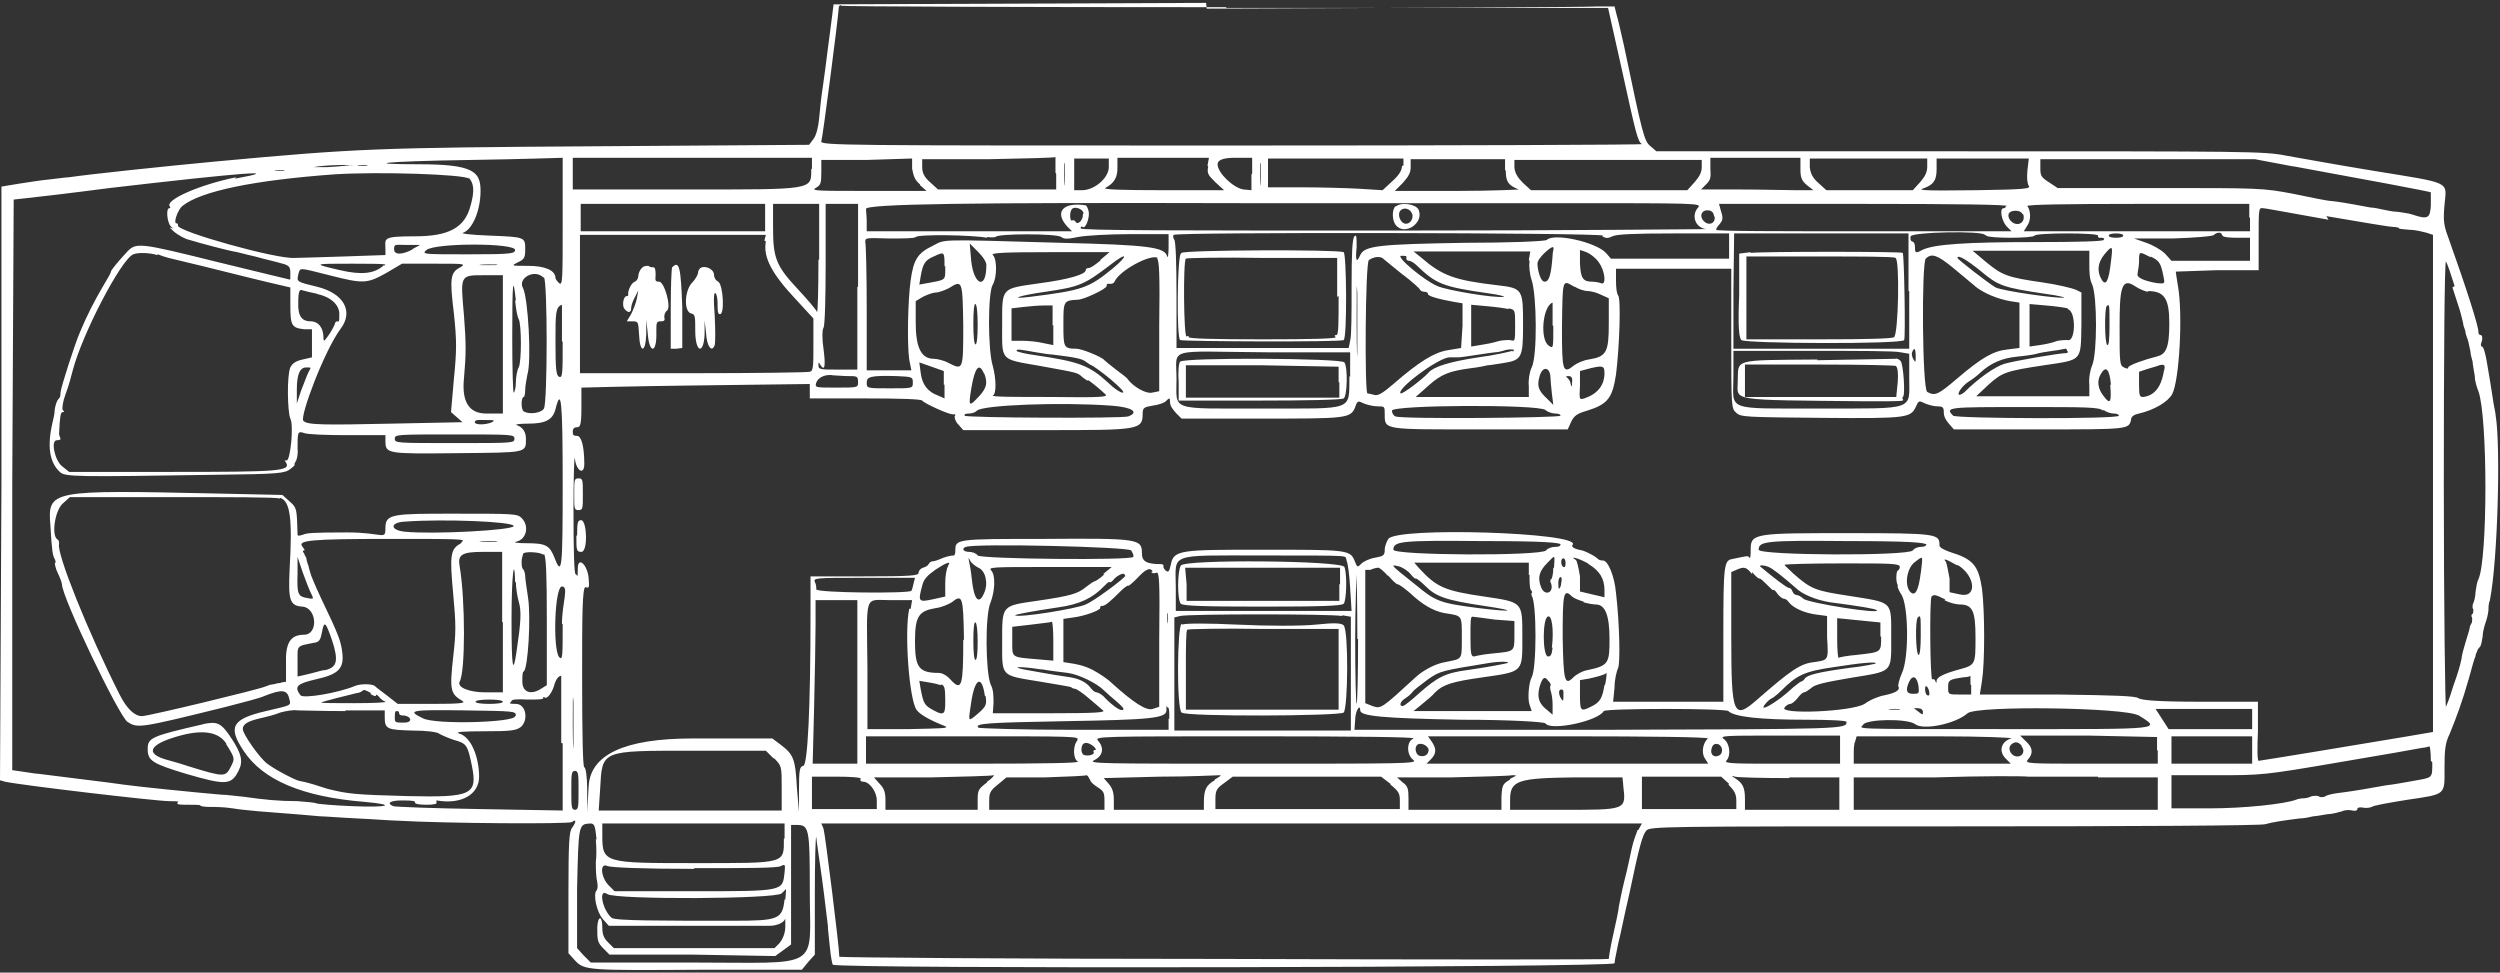 <svg width="347" height="135" viewBox="0 0 347 135" fill="none" xmlns="http://www.w3.org/2000/svg">
<rect x="0" y="0" width="347" height="135" fill="#333333" stroke="none"/>
<path fill-rule="evenodd" clip-rule="evenodd" d="M167.4 0.4L115.7 0.6L115.5 2.2C115.4 3.1 115.1 5.2 114.9 6.8C114.7 8.4 114.4 10.8 114.2 12.1C114 13.3 113.8 15.3 113.7 16.4C113.6 17.6 113.3 18.8 112.9 19.3L112.3 20.1L83.1 20.3C52.2 20.5 49.6 20.6 30.1 22.4C22.6 23.1 12.3 24.2 9.6 24.6C9.2 24.6 7.9 24.8 6.9 24.9C5.8 25 3.9 25.3 2.6 25.5L0.2 25.9V67.1L0 108.3L0.7 108.5C3 109 21.7 111.2 23.5 111.2C25.3 111.2 24.6 111.3 24.6 111.5C24.6 111.7 25.3 111.7 26.2 111.7C27.1 111.7 27.8 111.7 27.8 111.8C27.8 111.9 28.4 112 29 112C29.7 112 31.1 112 32.3 112.2C33.4 112.4 35 112.5 35.8 112.6C40.9 113 43.5 113.2 44.4 113.3C45 113.3 47.4 113.5 49.6 113.6C51.9 113.7 54.3 113.9 55 113.9C61.9 114.3 78.9 114.4 79.4 114.1C80 113.6 80 114.1 79.4 114.9C79 115.4 78.9 117 78.9 123.9V132.3L79.8 133.3C81.1 134.7 81.6 134.7 97.4 134.6H111.3L112.2 133.5L113.1 132.5V124.1C113.1 119.5 113.2 115.9 113.3 116.2C113.3 116.5 113.7 119.1 114.1 122C114.5 124.9 114.8 127.8 114.9 128.4C114.9 129 115.1 130.5 115.2 131.6C115.3 132.7 115.5 133.8 115.6 133.9C116.3 134.5 224 134.3 224.1 133.7C224.1 133.3 224.4 132.1 224.6 131C224.9 129.9 225.5 126.8 226.1 124.3C227.6 117.1 228 115.9 228.5 115.3C229 114.7 230.5 114.7 271.2 114.7C296.2 114.7 313.8 114.6 314.4 114.4C315.5 114.1 316.8 113.9 319.2 113.6C319.8 113.6 320.7 113.4 321.1 113.3C321.5 113.3 322.4 113.1 323.1 113C323.8 113 324.7 112.7 325.1 112.6C325.5 112.4 326.2 112.4 326.5 112.5C326.9 112.6 327.2 112.5 327.2 112.3C327.2 112.1 327.5 112 328 112.1C328.4 112.2 329 112.1 329.2 112C329.4 111.8 331.7 111.4 334.2 111C339.6 110.2 339.3 110.4 339.3 106.5C339.3 104.1 339.4 103.1 340 101.9C340.9 99.7 341.8 97.3 342.7 94.1C343.1 92.6 343.5 91.2 343.6 91.1C343.6 90.9 343.7 90.6 343.8 90.5C343.8 90.3 344 90 344.2 89.8C344.4 89.6 344.5 88.9 344.6 88.3C344.6 87.6 344.9 86.7 345.1 86.1C345.3 85.5 345.4 84.8 345.4 84.6C345.4 84.3 345.4 83.8 345.6 83.3C346.7 77.7 347.1 61.8 346.4 57.7C346.4 57.3 346.1 56.2 346 55.3C345.7 53.4 345.7 53.3 345.2 50.4C345 49.1 344.7 48.1 344.5 48.1C344.3 48.1 344.3 47.7 344.5 47.3C344.6 46.8 344.5 46.5 344.3 46.5C344.1 46.5 344 46.3 344 46.1C344.1 45.5 342.3 39.9 339.8 32.9C339.2 31.3 339.1 30.6 339.3 28.4C339.6 25.1 340.4 25.5 329.4 23.7C324.5 22.9 319 21.9 317.3 21.6C314.2 21 312.3 21 272 21H229.9L229.1 20.3C228.2 19.6 228 18.7 225.4 6.3C225 4.6 224.6 2.7 224.4 2.1L224.1 0.9H221.6C220.2 1 195.9 1.1 167.5 1.2M170.2 1.1H223.2L225.1 9.6C227.1 18.7 227.3 19.6 227.9 20C228.1 20.1 202.5 20.2 171 20.2C116.6 20.2 113.8 20.2 114 19.6C114.2 19.1 116.3 2.8 116.4 1.3C116.4 0.8 116.6 0.6 116.8 0.8C117 0.9 141 1 170.2 1M78.1 30.8C78.1 38.8 78.1 39.7 77.6 39.3C77.3 39 77.1 38.7 77.1 38.6C77.1 37.5 75.6 36.9 73.3 36.9C70.9 36.9 70.9 36.9 71.9 36.4C72.8 36 72.9 35.7 72.9 34.6C72.9 32.9 72.9 32.9 67.9 32.7C65.2 32.6 63.8 32.4 64.3 32.3C65.6 31.8 66.7 29.2 66.7 26.5C66.7 23.8 65.7 22.8 58.1 22.8C50.5 22.8 52.4 22.4 65.4 22.2C72.3 22.1 78 21.9 78.1 21.9C78.1 21.9 78.1 25.9 78.1 30.8ZM112.6 23.5C112.6 26.4 113 26.3 95 26.3H79.5V21.9H112.7V23.4M127.7 25.7L128.6 26.5H120.5C113.7 26.5 112.5 26.5 113.2 26.1C113.9 25.7 114 25.5 114 23.9V22.2H120.3L126.6 22V23.4C126.8 24.5 127 25 127.7 25.6M146.6 24.1V26.3H130.2L129.1 25.3C128.3 24.6 128 24 128 23.2V22.1H137.2C142.3 22 146.4 21.9 146.5 21.8C146.5 21.8 146.5 22.7 146.5 24M147.8 25.4C147.8 26.2 147.7 25.6 147.7 24.2C147.7 22.8 147.7 22.2 147.8 22.8C147.8 23.5 147.8 24.6 147.8 25.4ZM153.9 23.2C153.9 24.7 151.9 26.4 150.2 26.4H149.1V22H153.9V23.2ZM167.7 23.1C167.5 24.1 167.7 24.3 168.7 25.3L169.9 26.4H161.4C155.6 26.4 153.1 26.3 153.4 26.1C154.7 25.4 155.1 24.6 155.1 23.3V21.9H167.8L167.6 23M173.7 24.2V26.4L172.6 26.3C171.2 26.1 169 24 169 22.8C169 22.2 169.8 21.9 171.4 21.9H173.8V24.1M175 25.4C175 26.2 174.9 25.6 174.9 24.2C174.9 22.8 174.9 22.2 175 22.8C175 23.5 175 24.6 175 25.4ZM194.6 23C194.6 23.7 194.1 24.4 193.2 25.2L191.9 26.4L188.7 26.2C186.9 26.1 183.3 26 180.7 26H176V22H194.8V23M209 23.6C209 25.2 209.3 25.7 210.8 26.3C211 26.3 207.2 26.5 202.4 26.5H193.6L194.7 25.4C195.5 24.5 195.8 24 195.8 23.2V22.1H208.9V23.7M249.9 23.5C249.9 24.7 250.1 25.1 250.8 25.7L251.7 26.4H249.3C248 26.4 244.5 26.3 241.5 26.3H236.1L236.8 25.6C237.4 25 237.5 24.7 237.4 23.4V21.9C237.3 21.9 243.6 21.9 243.6 21.9H249.9V23.4M267.5 23.1C267.5 23.9 267.2 24.5 266.5 25.3L265.5 26.4H253.5L252.4 25.4C251.6 24.7 251.3 24.1 251.2 23.2V22C251.1 22 259.3 22 259.3 22H267.5V23.1ZM281.4 23.7C281.3 24.8 281.4 25.5 281.6 25.8C281.9 26.2 281 26.3 274.4 26.4C266.5 26.5 266.1 26.4 267.1 26.1C268.4 25.6 268.8 25 268.8 23.5V22H281.6L281.4 23.7ZM318.4 23.1C327.7 24.8 337.4 26.6 337.4 26.7C337.4 26.7 337.4 27.5 337.4 28.5C337.3 30.3 337 30.5 334.9 29.8C334.4 29.6 333.4 29.5 332.8 29.4C332.2 29.4 331.3 29.2 330.8 29.1C330.3 29 329.5 28.8 329 28.8C325.3 28.1 324.5 28 323.6 27.9C323.1 27.9 320.7 27.4 318.3 26.9C314.1 26.1 313.6 26.1 299.8 26.1H285.6L284.4 25.3C283.3 24.6 283.2 24.4 283.2 23.3V22.1H313L318.3 23.1M236.2 23.2C236.2 23.9 235.9 24.5 235.2 25.3L234.2 26.4H212.5L211.4 25.4C210.7 24.7 210.3 24.1 210.2 23.3V22.2C210.1 22.2 223.1 22.2 223.1 22.2H236.2V23.2ZM48.9 22.9C48.9 22.9 47.3 23.1 45.4 23.2C43.5 23.2 42.6 23.2 43.5 23.2C45 22.9 49.1 22.8 48.9 23M50.8 23C50.5 23 50 23 49.7 23C49.4 23 49.7 22.9 50.3 22.9C50.9 22.9 51.2 22.9 50.9 23M39.3 23.7C39 23.7 38.5 23.7 38.2 23.7C37.9 23.7 38.2 23.6 38.8 23.6C39.4 23.6 39.7 23.6 39.4 23.7M32.8 24.6C27.8 25.6 22.7 27.8 23.6 28.7C23.7 28.8 23.6 28.9 23.5 28.9C23 28.9 23.2 30.9 23.7 31.4C24.1 31.8 24.1 31.8 23.7 31.6C23.4 31.5 23.7 31.7 24.2 32.2C24.7 32.6 25.7 33.2 26.3 33.3C27.9 33.8 31.8 34.8 32.4 34.9C32.7 34.9 34 35.3 35.4 35.6C36.8 36 38.2 36.3 38.5 36.4C40.1 36.8 40.3 36.9 40.3 37.9C40.3 38.9 40.3 38.8 40.2 38.8C40.1 38.8 35.7 37.7 30.3 36.4C19 33.6 18.9 33.6 17.5 35.1C16.4 36.3 15.4 37.5 15.4 37.7C15.4 37.9 14.9 38.7 14.2 39.9C13.1 41.8 12.1 43.7 11.1 46.1C10.4 47.7 8.4 53.9 8.4 54.5C8.4 55.1 8.3 55.2 8.1 55.4C7.9 55.6 7.7 56.2 7.6 56.8C7.6 57.4 7.4 58.2 7.3 58.6C6.5 62 6.9 64.2 8.3 65.5C9 66.2 10.5 66.2 29.9 65.9C38.8 65.8 39.5 65.7 40.3 65.1C40.7 64.8 41 64.5 40.9 64.5C40.8 64.5 40.9 64.3 41 64.1C41.2 63.9 41.4 63 41.3 62.3C41.3 60 41.3 59.8 42.2 60.1C42.6 60.3 45.3 60.4 48.2 60.4H53.5V61.2C53.5 63 53.7 63 63.5 62.9C73.2 62.8 73 62.9 73 60.9C73 60 72.6 59.3 71.7 59C71.4 58.9 72.2 58.8 73.3 58.8C75.7 58.8 76.7 58.3 77.1 56.8C77.9 53.6 78.1 55.6 78.1 67.2C78.1 78.8 78 80.1 77 77.5C76.3 75.7 75.8 75.4 73.1 75.4C71.9 75.4 71.2 75.3 71.6 75.2C73.1 74.9 73.5 73 72.4 71.9C71.8 71.3 71.3 71.3 63 71.3C54.7 71.3 53.5 71.3 53.5 73.2C53.5 75.1 53.3 73.9 48.2 73.9C43.1 73.9 42.6 74 42.1 74.2C41.5 74.4 41.3 74.4 41.3 74.2C41.2 70.5 41.2 70.5 40.2 69.6L39.2 68.7L30 68.5C6.8 68 6.6 68 7 73C7.2 76.4 7.3 77.1 7.6 77.6C7.7 77.8 7.8 78.1 7.6 78.2C7.6 78.2 7.7 78.9 8 79.5C8.3 80.1 8.6 80.9 8.6 81.1C8.6 82.9 16.5 99.4 17.7 100.2C19.1 101.1 19.3 101.1 31.4 98.1C33.7 97.5 36.1 96.9 36.7 96.6C39 95.7 39.8 95.7 40.1 96.8C40.4 98 40.7 97.8 36.9 98.7C32.2 99.8 31.6 100.9 33.8 104.2C36.5 108.3 42 110.6 50.6 111.3C55.1 111.7 54 112.1 49 111.9C46.4 111.8 44.1 111.6 43.9 111.5C43.7 111.4 42.6 111.3 41.3 111.2C38.7 111.2 36.7 111 33.9 110.6C32.8 110.5 31.4 110.3 30.7 110.3C27.2 110 19.2 109.2 17.1 108.9C15.8 108.7 14.1 108.5 13.3 108.4C10.9 108.1 6.1 107.5 5.3 107.4C4.9 107.4 3.9 107.2 3.1 107.1L1.7 106.9V67.3L1.9 27.7L3.7 27.5C4.7 27.4 9.9 26.8 15.2 26.1C34.1 23.9 39.7 23.5 32.6 24.8M65 24.6C65.8 25.4 65.9 26.5 65.3 28.6C64.5 31.6 62.3 32.8 57.6 32.8C52.9 32.8 53.5 33.1 53.5 34.6V35.4L47.7 35.6C44.5 35.7 41.4 35.8 40.9 35.8C38.4 36 24.5 32.1 24.7 31.3C24.7 31.1 24.7 31 24.5 31C24 31 24.7 29.1 25.3 28.6C27.9 26.5 35.4 25 46.4 24.2C52.6 23.8 64.5 24.2 65.1 24.8M79.6 46.1C79.6 49.4 79.6 46.6 79.6 39.9C79.6 33.2 79.6 30.5 79.6 33.9C79.6 37.3 79.6 42.8 79.6 46.1ZM216.6 28.2C235.6 28.2 236.2 28.2 235.7 28.8C234.7 29.9 235.3 31.6 236.8 31.8C237.2 31.8 217.9 32 193.8 32C163.2 32 150 32 150 31.7C150 31.4 150.1 31.4 150.3 31.5C150.7 31.8 151.3 30.1 151.1 29.3C151 28.9 150.8 28.5 150.7 28.5C147.6 28 146.3 29.4 148.1 31.4L148.8 32.1H120.3V30.8C120.3 30.1 120.2 29.3 120.2 29C120.2 28.3 134.4 28.1 172.5 28.2C186 28.2 205.8 28.2 216.6 28.2ZM106.2 32.1H80.6V28.3H106.2V32.1ZM113.6 36C113.6 40.3 113.5 43.5 113.4 43.3C113.3 43 112.1 41.6 110.8 40.2C107.7 36.9 107.3 35.8 107.3 31.6V28.3H113.7V36.1M119 39.8V51.3H116.3C113.9 51.3 113.6 51.3 113.6 50.7C113.6 50.2 113.6 50.2 113.9 50.7C114.5 51.6 114.6 50.7 114.3 48.4C114.1 47.1 114.1 45.8 114.3 45.5C114.5 45.2 114.6 41.2 114.6 36.6V28.3H119.1V39.8M193.7 28.6C193.2 29.1 193.2 30.5 193.7 31.2C194.9 32.8 197.7 31 196.9 29.1C196.5 28.3 194.4 28 193.7 28.7M278.4 28.6C278.4 28.8 278.3 28.9 278.1 28.9C277.5 28.9 277.8 30.6 278.5 31.4L279.2 32.1H258.7C247.4 32.1 238.2 32.1 238.2 31.9C238.2 31.7 238.4 31.4 238.7 31.1C239.1 30.6 239.2 30.3 238.9 29.4L238.6 28.3H258.6C271.7 28.3 278.6 28.4 278.6 28.6M312.3 30.2V32.1H280.9L281.4 31.3C281.9 30.6 281.9 29.3 281.4 28.6C281.3 28.4 286.3 28.3 296.7 28.3H312.2V30.2M322.9 30C327.6 30.8 331.7 31.5 332.2 31.5C332.6 31.5 333 31.6 333 31.7C333 31.8 333.7 31.8 334.5 31.9C335.3 31.9 336.4 32.2 336.8 32.3L337.7 32.6V101.6L333.6 102.3C328.3 103.2 313.7 105.6 313.5 105.6C313.3 105.6 313.3 103.8 313.4 101.5V97.4H305.4C299.6 97.4 297.2 97.2 296.8 96.9C296.4 96.6 293.5 96.5 285.6 96.4H274.8L275.1 94.5C275.5 92 275.5 84.9 275.1 81.7C274.6 78.5 273.9 77.6 270.6 76.6C269.8 76.3 269.2 76 269.2 75.7C269.2 74.1 269 74 256.5 74C244 74 243 74 243 76.1C243 78.2 242.8 77.2 242.6 77.2C242.2 77.2 241.4 77.4 240.4 77.6C239.3 77.8 239.2 78.5 239.2 88V97.4H223.9L224.1 95.4C224.1 94.3 224.4 93.1 224.6 92.7C224.9 92 224.8 86.5 224.3 82.3C224.1 80 223.2 77.8 222.5 77.8C221.8 77.8 221.8 77.5 221.3 77.2C220.8 76.9 220 76.5 219.6 76.4C218.5 76.2 218 75.9 218.3 75.6C219.4 73.9 193.9 73.1 192.7 74.8C192.5 75.1 192.2 75.8 192.2 76.3C192.2 77.1 192 77.2 190.9 77.4C190.2 77.5 189.3 77.9 189 78.2C188.4 78.8 188.4 78.8 188 77.8C187.4 76.3 186.8 76.3 175.3 76.3C163.8 76.3 162.9 76.3 162.5 78.4C162.3 79.3 162.2 79.5 161.8 79.2C161.6 79 161.4 78.7 161.5 78.6C161.5 78.5 161.5 78.3 161.1 78.3C159.1 78.3 158.5 77.9 158.5 76.8C158.5 74.8 158.1 74.7 145 74.8C132.5 74.8 132.6 74.8 132.6 76.5C132.6 76.8 132.5 77.1 132.4 77.1C131.8 77.1 130.9 77.4 130.5 77.6C130.2 77.7 129.8 77.9 129.5 77.9C129.2 77.9 129 78.1 128.9 78.3C128.8 78.5 128.5 78.7 128.1 78.8C127.8 78.9 127.5 79.2 127.5 79.5C127.5 79.9 126.5 80 120 80H112.5V85.2C112.5 98.3 112.1 106.2 111.5 106.3C111 106.4 110.9 106.8 110.9 109.6V112.7L110.6 109.2C110.4 105.3 110.1 104.7 108.4 103.4L107.2 102.5H96.1C86.7 102.5 81.9 104.734 81.7 109.2L81.5 112.7V109.6C81.5 107.8 81.3 106.5 81.1 106.5C80.9 106.5 80.8 102.1 80.8 93.9C80.8 85.7 80.8 81.3 81.3 81.5C81.8 81.7 81.8 81.5 81.7 80.2C81.5 78.3 80.2 77.2 80.2 78.9C80.2 80.6 80.1 79.7 79.9 79.7C79.7 79.7 79.6 76.6 79.6 71C79.6 66.2 79.7 62.9 79.8 63.7C80 65.4 81.1 66 81.1 64.4C81.1 62 80.7 60.5 80.1 60.5C79.5 60.5 79.5 60.3 79.5 59.9C79.5 59.5 79.7 59.3 80.1 59.3C80.5 59.3 80.7 59.1 80.7 56.6C80.7 55.1 80.7 53.8 80.7 53.8C80.7 53.8 87.9 53.6 96.6 53.5L112.4 53.3V55.3H120.1C125.1 55.3 127.8 55.4 128 55.6C128.3 56 131.6 57.5 132.2 57.5C132.8 57.5 132.6 57.6 132.5 57.8C132.5 58 132.6 58.5 133 58.9L133.7 59.7H145C158.1 59.7 158.6 59.7 158.6 57.4C158.6 56.6 158.8 56.5 160 56.3C160.8 56.2 161.7 55.9 161.9 55.6C162.3 55.2 162.4 55.2 162.4 55.8C162.4 56.4 162.8 56.8 163.2 57.3L164 58.1H175C186.8 58.1 187.5 58.1 188.1 56.5C188.4 55.6 188.5 55.6 189.3 56C189.8 56.2 190.6 56.4 191.2 56.4C192.2 56.4 192.2 56.4 192.2 57.5C192.2 59.7 192 59.6 205.5 59.6H217.6L218.1 58.5C218.5 57.7 218.9 57.4 220.3 57C223.2 56.1 223.8 55.2 224.3 52C224.8 48 225 41.4 224.6 41C224.4 40.8 224.3 39.9 224.3 39V37.3H240.3V47C240.3 56.5 240.3 56.7 241 57.3C241.6 57.9 242.4 57.9 252.9 58C265.1 58.1 265.2 58 266 56.3C266.3 55.6 266.4 55.6 267.2 56C267.7 56.2 268.4 56.4 268.9 56.4C269.6 56.4 269.8 56.5 269.8 57.2C269.8 57.9 270.1 58.3 270.5 58.8L271.2 59.6H283.1C295.6 59.6 295.5 59.6 295.8 58.2C295.8 57.8 296.3 57.5 296.9 57.4C299 56.9 300.9 55.8 301.5 54.7C302.5 52.8 303 43.6 302.3 39.7C302.1 38.6 302 37.7 302 37.7C302 37.7 304.6 37.6 307.8 37.5H313.5V33.1C313.5 29 313.5 28.8 314.1 28.9C314.5 28.9 318.6 29.7 323.2 30.5M150.3 29.7C150.4 30.5 149.6 31.3 149.3 30.8C149.2 30.6 149 30.5 148.8 30.6C148.5 30.8 148.4 29.4 148.8 29C149.2 28.6 150.3 29 150.4 29.6M196 29.6C196.3 30.6 195.4 31.4 194.7 30.9C194.2 30.5 194 29.6 194.4 29.2C194.9 28.7 195.8 29 196 29.7M238 30.1C238.1 31 237.2 31.4 236.5 30.7C235.8 30 236.2 29.1 237.1 29.2C237.6 29.2 237.9 29.6 237.9 30M280.8 29.7C281.1 30.4 280.7 31.1 280 31.1C279.3 31.1 278.6 30.3 278.8 29.7C279 29.1 280.5 29.1 280.7 29.7M137 32.9C137.7 33 138.2 32.9 138.2 32.9C138.2 32.4 146.8 32.4 147.3 32.9C147.7 33.2 148.2 33.2 149.6 32.9C150.6 32.7 153.8 32.5 156.8 32.5H162.2V34.3C162.2 35.3 162.1 35.9 162 35.6C161.7 34.3 159.5 34 147.2 33.7C129.8 33.2 131.3 33.2 129.5 34.1C127.4 35.1 126.8 36 126.4 38.9C126 41.8 125.9 47.8 126.2 49.9L126.5 51.4H120.3V42.8C120.3 38.1 120.2 34 120.1 33.6C120.1 33 120.1 33 123.4 33.1C125.5 33.1 126.9 33.1 127.1 32.9C127.5 32.5 134.8 32.6 137 33M222.4 32.8C222.9 33.1 223.2 33.1 223.8 32.8C224.4 32.5 227 32.4 232.3 32.4H240V35.9H223.6L222.9 35.1C221.5 33.6 215.7 32.3 214.7 33.3C214.5 33.5 209.4 33.7 203.4 33.7C191.4 33.9 189.4 34.1 188.8 35.4C188.3 36.6 188.1 36.2 188.3 34.3C188.3 32.9 188.3 32.5 188 32.8C187.7 33.1 187.6 35.1 187.6 39.7C187.6 43.3 187.6 46.7 187.4 47.3L187.2 48.3H163.3V41C163.3 37 163.2 33.5 163 33.3C162.8 33 162.8 32.7 162.9 32.6C163.2 32.2 221.8 32.3 222.5 32.7M265 40.4V48.4H240.6V40.4L240.7 32.4H264.9V40.4M275.7 32.7C275.9 33.1 282.2 33.1 282.4 32.7C282.7 32.3 291.2 32.3 291.2 32.7C291.2 33.1 291.4 33 291.7 33C292 33 292.1 33.1 292 33.3C291.9 33.5 288.4 33.6 282.6 33.6C272.8 33.6 268.4 33.9 266.8 34.7C265.9 35.2 265.8 35.1 265.8 34.4C265.8 33.7 265.6 33.6 265.4 33.5C265.2 33.5 265.1 33.1 265.2 32.8C265.4 32.2 275.1 32 275.5 32.6M294.7 32.7C294.7 32.9 294.3 33 293.7 33C293.1 33 292.7 32.9 292.7 32.7C292.7 32.5 293.1 32.4 293.7 32.4C294.3 32.4 294.7 32.5 294.7 32.7ZM308.5 32.7C308.5 32.9 309.4 33 310.4 33H312.3V36.2H301.4L300.5 35.2C300 34.7 298.8 34 297.9 33.7L296.2 33.1H301.6C304.6 33 307.2 32.8 307.3 32.6C307.7 32.2 308.4 32.2 308.4 32.6M106.3 33.5C105.9 35.7 107.1 38 110.6 41.7L112.9 44.2V47.8C112.9 50.8 112.9 51.5 112.4 51.6C112.1 51.7 104.8 51.8 96.2 51.8H80.5V32.6H106.3L106.1 33.4M57.3 34.6C55.8 35.4 54.7 35.4 54.7 34.6C54.7 33.8 54.9 34 56.5 34H58.3L57.2 34.6M71.5 34.6C71.5 35.2 71.3 35.3 65 35.3C58.7 35.3 58.5 35.3 59.2 34.7C60.4 33.7 71.5 33.7 71.5 34.7M136.9 36.9C136.9 40.2 135.2 39.7 134.8 36.2L134.6 33.8L135.8 35C136.5 35.7 137 36.5 136.9 36.9ZM215.5 35.5C215.3 38.2 215 39.1 214.4 39.1C213.8 39.1 213.4 37.4 213.4 36.6C213.4 35.8 215.2 34.3 215.5 34.3C215.8 34.3 215.5 34.8 215.5 35.5ZM293 36.3C292.7 39 292.3 39.8 291.7 38.8C291 37.6 291.2 36.4 292.1 35.3C293.2 34 293.3 34 293 36.3ZM163.9 35.2C163.4 35.7 163.3 46.9 163.8 47.2C164.2 47.4 186.1 47.5 186.5 47.2C187 46.9 186.9 35.2 186.5 35C185.4 34.6 164.4 34.7 164 35.1M221.9 36.4C222.8 37.6 223 39.7 222.2 39.3C221.9 39.2 221.4 39.1 221 39.1C219.7 39.1 219.4 38.6 219.3 36.6V34.7L220.2 35C220.7 35.2 221.5 35.8 221.9 36.4ZM243 35L241.4 35.2V41C241.2 45.5 241.4 46.9 241.7 47.2C242.3 47.7 264 47.8 264.3 47.2C264.5 46.8 264.3 35.3 264.1 35.1C263.9 34.9 244.9 34.9 243 35.1M21.9 35.3C22.4 35.5 23 35.7 23.4 35.8C26 36.4 30.8 37.6 32.4 38C33.5 38.3 35.7 38.8 37.3 39.2L40.3 39.9V42.4C40.3 45.2 40.5 45.5 42.2 45.7H43.3V49.6L42 49.9C41.1 50.1 40.6 50.4 40.3 51C39.8 52.1 39.9 57.2 40.3 58.1C40.8 59 40.3 63.9 39.8 63.9C39.3 63.9 39.6 64 39.7 64.2C40.4 65.4 38.7 65.5 24 65.5H9.6L8.6 64.7C7.6 63.9 7 61.1 7.9 61.1C8.8 61.1 8.2 60.7 8.2 60.2C8.3 57.9 8.4 57.2 8.7 57.2C9 57.2 8.9 57.1 8.7 56.9C8.6 56.7 8.7 55.8 9.1 54.7C9.5 53.7 9.9 52.2 10.1 51.4C11.4 46.4 16.8 36 18.5 35.3C19.2 35 20.9 35.1 21.8 35.4M131.2 36.9C131.2 39 131.4 38.8 128.7 39.3L127.6 39.5L127.8 38.3C128.1 36.6 128.4 36.1 129.6 35.6C131.1 34.9 131.1 34.9 131.1 37M152.8 36.1C152.1 36.7 151.4 37.2 151.1 37.2C150.9 37.2 150.7 37.3 150.7 37.5C150.7 38.1 148.2 38.8 144.4 39.3C138.9 40.1 139.1 39.8 139.1 45C139.1 50.2 138.7 49.8 144.4 50.8C149.9 51.8 149.5 51.7 150.3 52.4C150.7 52.7 151 52.9 151 52.8C151 52.7 151.4 53 151.9 53.4C152.4 53.8 153.1 54.4 153.4 54.7C153.9 55.1 153 55.2 145.7 55.1C141.1 55.1 137.6 55.1 137.8 54.9C138.3 54.7 138.3 52.7 137.8 50.8C137.1 48.6 137.1 40.6 137.8 39.5C138.4 38.5 138.4 35.9 137.8 35.4C137.5 35.1 139.3 35 145.7 35H154L152.7 36.1M212.3 36.2C212.2 36.9 212.3 38 212.6 38.9C213.3 41 213.4 49.4 212.6 51C212.3 51.6 212.1 52.8 212.2 53.6V55.1H196.5L198.3 53.5C200.1 51.9 201.2 51.5 204.2 51.1C205.1 51 206.1 50.8 206.5 50.7C206.9 50.7 207.8 50.5 208.6 50.4C211.2 50 211.4 49.7 211.4 45.2C211.4 40.2 211.4 40 207.9 39.6C201.9 38.9 200.2 38.3 197.2 35.7L196.2 34.9H212.4L212.2 36.1M290 36.6C290 37.7 290 38.7 290.4 39.5C291.1 41.2 291.1 49 290.4 50.7C290.1 51.4 289.9 52.5 290 53.5V55C290.1 55 282.2 55 282.2 55H274.3L276 53.4C277.9 51.7 278.4 51.5 283.7 50.7C289.1 49.9 288.8 50.2 288.9 45V40.6L288.1 40.2C287.6 40 285.6 39.5 283.5 39.2C278.6 38.5 277.9 38.2 275.7 36.4L273.8 34.8H290V36.5M298.5 35.6C299.7 36.2 299.9 36.4 300.3 38.4C300.5 39.4 300.5 39.4 299.4 39.3C297.6 39 296.5 38.5 296.7 38C296.7 37.7 296.9 37 296.9 36.3C296.9 34.8 296.9 34.9 298.5 35.7M194.7 38.1C196 39.1 197 40 197.1 40.2C197.1 40.3 197.4 40.5 197.7 40.5C198 40.5 198.2 40.6 198.2 40.8C198.2 41.1 199.6 41.5 201.8 41.9L203 42.1V45.2L202.8 48.3L201 48.6C199.1 48.9 197.1 50.1 193.4 53.3C191.9 54.6 191.2 55 190.7 54.8C190.3 54.7 189.9 54.6 189.8 54.6C189.4 54.6 189.5 36.5 190 36.1C190.7 35.6 191.7 35.5 192.1 36C192.3 36.2 193.6 37.2 194.8 38.2M274.1 39.7C275.3 40.7 277.3 41.5 279 41.8L280.3 42V48.3L278.7 48.5C276.7 48.7 275.1 49.6 271.7 52.5C269 54.8 268.6 55 267.5 54.4C266.8 54 266.7 36.5 267.3 35.9C268.1 35.1 268.9 35.4 271 37.1C272.2 38.1 273.5 39.2 274 39.6M154.4 37.3C151.1 40 150.2 40.3 143 41.2C139.8 41.6 141.5 41 145.1 40.5C149.8 39.8 150.4 39.6 154.2 36.7C156.5 34.9 156.7 35.4 154.4 37.3ZM160.6 35.9C160.9 36.1 161 38.2 160.9 45.2V54.3L159.9 54.5C159.1 54.7 157.3 53.7 156.5 52.6C156.5 52.5 155.7 51.9 154.9 51.3C154.1 50.7 153.4 50.1 153.3 50C152.9 49.5 150.1 48.4 149.4 48.4C147.6 48.4 147.6 48.2 147.6 45C147.6 41.8 147.6 41.7 149.6 41.6C150.4 41.6 153.6 40.1 153.6 39.7C153.6 39.3 153.8 39.4 154.1 39.4C154.4 39.4 154.6 39.3 154.7 39.1C155.3 37.6 159.7 35.2 160.7 35.8M185.8 41.1C185.8 44.8 185.8 46.5 185.5 46.5C185.2 46.5 185.2 46.6 185.4 46.8C185.5 47 182.1 47.1 175.3 47.1C168.5 47.1 165 47 165 46.8C165 46.6 164.9 46.6 164.7 46.7C164.3 46.9 164.2 36.2 164.6 35.9C164.7 35.8 169.5 35.7 175.2 35.8H185.6V41.2M195.2 35.9C195.2 36.1 195.4 36.2 195.6 36.2C195.8 36.2 196.3 36.5 196.6 36.8C199.3 39.4 200.2 39.8 206.5 40.7C208.1 40.9 209.1 41.2 208.7 41.2C207.5 41.4 200.8 40.3 199.5 39.7C197.6 38.9 193.6 35.5 194.5 35.5C195.4 35.5 195.2 35.6 195.2 35.8M263.1 35.8C263.7 36 263.5 46.3 262.9 46.8C262.6 47 259.4 47.1 252.4 47.1H242.4V35.6H252.5C258.1 35.6 262.9 35.6 263.1 35.8ZM274.9 37.6C277.4 39.7 278 39.9 284 40.8C285.6 41 286.7 41.3 286.5 41.3C285.8 41.5 278 40.4 277 39.9C276.1 39.4 271.7 36 271.7 35.8C271.7 35.3 272.9 36 274.9 37.6ZM340.4 39.9C340.9 41.5 341.5 43.2 341.6 43.7C341.7 44.2 341.9 44.8 341.9 45C341.9 45.2 342.1 45.6 342.2 46C342.2 46.4 342.5 47 342.6 47.4C342.7 47.8 342.8 48.4 342.9 48.8C342.9 49.2 343.1 49.8 343.2 50.2C343.2 50.6 343.4 51.5 343.5 52.2C343.5 52.9 343.8 53.8 344 54.3C345.3 57.8 345.3 77.7 344 80.4C343.8 80.8 343.7 81.5 343.6 82.2C343.6 82.8 343.4 83.5 343.3 83.7C343.2 83.9 343.1 84.3 343.3 84.6C343.3 84.8 343.3 85.1 343.2 85.2C343 85.3 343 85.5 343.1 85.7C343.2 85.9 343.1 86.2 343.1 86.4C343 86.6 342.8 86.9 342.8 87.1C342.8 87.3 342.5 88.2 342.2 89.2C341.9 90.2 341.7 91 341.7 91.1C341.7 91.5 341.3 92.9 341.1 93.5C341 93.9 340.6 94.9 340.3 95.9C340 96.9 339.6 97.9 339.5 98.1C339.4 98.4 339.2 84.5 339.2 67.2C339.2 49.9 339.3 36.1 339.5 36.3C339.7 36.6 340.2 38.1 340.7 39.7M53.3 36.8C52 38 50.2 38.2 47.2 37.5C43.3 36.6 43.4 36.6 48.9 36.6C54.4 36.6 53.5 36.7 53.3 36.9M63.9 37.1C62.5 37.8 62.4 38.6 63 43.5C63.4 47.3 63.4 48.6 63 52.6L62.6 57.2L64.2 58.6L54.4 58.8C44.9 59 42.6 59 42.1 58.4C41.6 57.8 45 48.7 47.3 45.6C49.1 43.2 47.7 40.7 44 39.8C41.1 39.1 41.2 39.1 41.4 38.1C41.7 37.1 41.3 37.1 45.7 38.2C50.4 39.4 50.9 39.4 53.6 37.9L55.8 36.6H60.3C64.5 36.6 64.7 36.6 63.9 37.1ZM68.9 36.8C68.3 36.8 67.4 36.8 66.8 36.8C66.2 36.8 66.7 36.7 67.8 36.7C68.9 36.7 69.4 36.7 68.8 36.8M89 37.3C88.8 37.5 88.6 38 88.6 38.3C88.6 38.6 88.4 39 88.1 39.1C87.6 39.3 87.1 40.4 87.2 40.9C87.2 41 87.2 41.1 87 41.1C86.5 41.1 86.3 42.5 86.7 42.9C87.2 43.5 87.6 43.4 87.6 42.8C87.6 42.5 87.8 41.8 88.1 41.3L88.6 40.3L88.4 41.4C88.3 42 87.9 43 87.6 43.6L87 44.6H87.8C88.6 44.6 88.6 44.7 88.7 46.4C88.8 49 89.6 49.1 89.7 46.4V44.4L89.9 46.2C90.1 49.2 91.2 49.1 91.1 46.1C91.1 44.8 91.1 44.6 91.7 44.6C92.3 44.6 92.3 44.4 92.2 44C92.2 43.7 92.3 43.3 92.6 43.1C93.2 42.6 92.2 39.1 91.5 39.1C90.8 39.1 91 38.8 91 38.1C91 37.4 90.9 37.1 90.7 37.1C90.5 37.1 90.2 37.1 90 36.9C89.8 36.9 89.4 36.9 89.2 37.1M93.3 37.1C93.2 37.2 93.1 39.8 93.1 42.9V48.4H93.9L94.7 48.3V42.7C94.5 37.1 94.3 36.1 93.3 37.1ZM97.5 37.1C97.2 37.1 96.9 37.5 96.9 37.8C96.9 38.1 96.5 38.8 96.1 39.2C95 40.3 94.9 43.2 95.9 43.5C96.5 43.6 96.5 43.9 96.5 45.9C96.5 49 97.7 49.3 97.8 46.3V44.5L98 46.2C98.1 48.1 98.8 49 99.2 47.9C99.3 47.5 99.3 45.7 99.2 43.8C99 41.3 99.1 40.5 99.3 40.7C99.5 40.8 99.6 41.5 99.6 42.2C99.6 43 99.6 43.6 99.9 43.6C100.6 43.8 100.4 39.6 99.7 39.1C99.3 38.9 99.1 38.5 99.1 38.1C99.1 37.5 98.2 36.9 97.4 37.1M188.4 48.5C188.4 50.7 188.3 48.9 188.3 44.6C188.3 40.3 188.3 38.5 188.4 40.7C188.4 42.9 188.4 46.4 188.4 48.5ZM69.8 57.4H67.5C65.1 57.4 64.067 55.767 64.4 52.5C64.7 49.2 64.7 47.6 64.4 43.8C63.9 38.1 63.8 38.2 67.3 38.2H69.8V57.4ZM75.5 38.5C76 39 76 55.8 75.5 56.7C75.2 57.3 73.5 57.6 72.7 57.1C72.3 56.9 72.3 55.1 72.7 55.1C72.8 55.1 72.9 54.6 72.9 54.1C72.9 53.5 73.1 52.6 73.2 52C73.8 50.1 73.3 41.4 72.6 40C71.8 38.6 74.2 37.3 75.4 38.5M298.1 40.4C300.4 40.4 301.1 41.4 301.1 44.9C301.1 48.4 300.6 49.2 299.3 49.5C297.7 49.9 295.4 50.7 295.4 51C295.4 51.3 295.1 51.1 294.8 51C294.2 50.7 294.2 50.3 294.2 45.3C294.2 40.3 294.4 38.4 296.3 39.7C296.9 40.1 297.8 40.5 298.2 40.5M133.7 45C133.7 51.4 133.7 51.4 131.7 50.4C131 50 130 49.8 129.6 49.8C127.9 49.8 127.1 48.3 127.1 44.8V41.8L128.1 41.2C128.7 40.9 129.5 40.6 129.9 40.6C130.3 40.6 131.1 40.3 131.7 40C133.6 38.8 133.6 38.9 133.7 45.2M218.6 39.8C219.2 40.2 220 40.4 220.4 40.4C220.8 40.4 221.6 40.6 222.2 40.9L223.3 41.4V44.9C223.3 48.9 223 49.5 220.5 49.9C219.8 50 218.9 50.4 218.5 50.7C216.9 52 216.8 51.5 216.8 45.5C216.9 38.6 216.8 38.8 218.5 39.8M71.5 41.7C71.6 42.8 71.8 44 72 44.3C72.4 45.1 72.4 50.2 72 51C71.8 51.3 71.6 52.3 71.6 53.1C71.6 53.9 71.4 54.5 71.3 54.5C71.2 54.5 71.1 51.1 71.1 46.9C71.1 39.3 71.2 37.9 71.6 41.7M44 40.8C45.9 41.2 47.1 42.3 47.1 43.6C47.1 44.9 47 44.6 46.8 44.6C46.6 44.6 46.5 44.8 46.5 44.9C46.5 45 46.1 45.8 45.7 46.4C45 47.4 44.9 47.5 44.9 46.9C44.9 45.5 44.2 44.6 43.1 44.6C42 44.6 41.3 44 41.4 41.9C41.4 40.4 41.6 40.1 42 40.3C42.3 40.4 43.2 40.6 44.1 40.8M135.7 45.1C135.7 46.7 135.6 47.8 135.4 47.8C135.2 47.8 135.1 46.6 135.1 44.9C135.1 43.2 135.2 42.1 135.4 42.2C135.6 42.3 135.7 43.6 135.7 45.1ZM215.6 45.2C215.6 48.4 215.6 48.4 215 48C213.7 47.2 214.1 42.5 215.5 42C215.5 42 215.5 43.4 215.5 45.2M78.1 47.4C78.1 51.8 78.1 52.5 77.6 52.3C77.2 52.1 77.1 51.3 77.1 47.4C77.1 43.5 77.1 42.6 78 42.3C78 42.3 78 44.6 78 47.4M146.2 45.1V47.9L144.7 47.6C143.9 47.4 142.6 47.3 141.8 47.3H140.4V42.8L142.1 42.6C143 42.5 144.2 42.4 144.9 42.4H146.1V45.2M209.4 42.8C210.3 43 210.3 43 210.3 45.2C210.3 47.4 210.3 47.4 209.6 47.2C209.2 47.2 208.4 47.2 207.8 47.4C207.2 47.6 206.1 47.8 205.4 47.9L204.2 48.1V42.3L206.4 42.5C207.6 42.6 209 42.8 209.4 42.9M287 42.9C288.2 43.2 288.1 47.5 287 47.2C286.6 47.2 285.8 47.2 285.3 47.4C284.8 47.6 283.8 47.8 283.1 47.9L281.7 48.1V42.2L284 42.4C285.3 42.5 286.6 42.7 287 42.8M292.8 45.2C292.8 47.1 292.7 48 292.5 47.9C292.1 47.7 292.1 42.9 292.4 42.5C292.8 42.1 292.8 42.3 292.8 45.2ZM143.8 48.9C144.5 49 145.5 49.2 146 49.2C149.3 49.6 150.2 49.8 150.7 50.2C151 50.4 151.4 50.7 151.5 50.7C151.6 50.7 152.9 51.6 154.1 52.6C155.5 53.8 156.2 54.5 155.8 54.5C155.5 54.5 154.6 53.9 153.9 53.2C151.2 50.7 149.8 50.2 143.7 49.3C142.2 49.1 141.1 48.8 141.1 48.7C141.1 48.4 141.5 48.5 143.8 48.9ZM209.9 48.7C209.6 48.8 207.5 49.3 205.2 49.6C201.2 50.2 199 50.9 198.3 51.7C197.5 52.6 194.6 54.8 194.4 54.6C193.8 54 199.7 49.6 201.2 49.6C201.8 49.6 202.4 49.6 202.5 49.6C202.9 49.6 206.5 49 207.5 48.9C208 48.9 208.5 48.7 208.6 48.7C208.6 48.7 209.1 48.5 209.6 48.5C210.1 48.5 210.3 48.5 210 48.8M265.9 49.4C265.9 50.3 265.9 50.4 265.6 49.9C265.4 49.6 265.3 49.1 265.4 48.9C265.7 48.1 265.9 48.4 265.9 49.5M287 48.7C287 48.9 287 49 286.9 49C285.9 49 279.5 50.1 278.2 50.5C276.9 50.9 274.6 52.5 272.7 54.4C272.5 54.6 272.1 54.8 272 54.8C271.5 54.8 272.3 53.6 273.2 53C273.7 52.7 274.5 52.1 274.9 51.7C276.3 50.4 277.9 49.7 280 49.5C281.1 49.4 282.4 49.2 282.7 49.1C283 49 284.1 48.8 284.9 48.7C285.8 48.6 286.6 48.4 286.7 48.4C286.8 48.4 286.9 48.5 286.9 48.7M187.3 52.2C187.2 57.1 188.2 56.7 175.2 56.7C162.2 56.7 163.3 57.1 163.3 52.6C163.3 48.1 161.7 48.8 175.9 48.9H187.4V52.3M263.8 48.9L265 49.1V52.4C265 57 266 56.7 252.6 56.7C239.2 56.7 240.6 57.1 240.6 52.2V48.7H251.6C257.6 48.7 263.1 48.7 263.8 48.9ZM163.8 50.2C163.6 50.4 163.5 51.7 163.6 53.1V55.6H174.9C181.2 55.6 186.3 55.5 186.5 55.3C187 55 187.1 51 186.6 50.3C186.2 49.7 164.3 49.6 163.8 50.2ZM252.3 49.9C240.4 50 241.3 49.8 241.2 52.9C241.2 55.7 239.6 55.5 259.1 55.7C264.3 55.7 264.3 55.7 264.1 55.4C264 55.2 264.1 55.1 264.1 55.1C264.5 55.1 264.2 50.5 263.8 50.1C263.6 49.9 263.3 49.7 263.1 49.8C262.9 49.8 258 49.9 252.2 50M131.1 53.4V55.3L130.2 54.9C128.8 54.4 128 53.4 127.8 51.8L127.6 50.3L131 51.5V53.4M185.9 53V55.2H164.6V50.7H175.2L185.8 50.9V53.1M222.7 51.8C222.7 53.5 221.7 54.7 219.9 55.3C219.2 55.5 219.2 55.5 219.3 53.5V51.5L220.8 51.1C222.5 50.7 222.7 50.8 222.7 51.8ZM263.2 50.9C263.4 51 263.5 51.9 263.4 53.1L263.2 55.1H242.2V50.6H252.5C258.2 50.6 263 50.7 263.2 50.8M300.3 51.8C299.9 53.8 299 54.9 297.5 55.1C297 55.1 296.9 55 296.9 53.4V51.6L298.1 51.2C298.8 51 299.5 50.8 299.7 50.7C300.5 50.5 300.6 50.7 300.3 51.7M42.8 51.7C42.6 52.1 42.2 53.2 41.8 54.2L41.2 56V54.1C41.2 52 41.6 51 42.5 51C43.4 51 43.1 51 42.8 51.7ZM136.6 51.8C137.1 53.1 137 53.8 135.9 55C134.5 56.5 134.4 56.5 134.8 54C135.3 51 135.9 50.2 136.6 51.9M215.2 52.3C215.2 52.7 215.3 53.7 215.4 54.6L215.6 56.2L214.8 55.4C213.5 54.2 213.3 53.6 213.7 52.2C214.1 50.8 215.1 50.9 215.2 52.3ZM292.9 53.4C293.1 55.9 292.9 56.2 292 55C291.2 54 291 52.9 291.6 51.9C292.3 50.7 292.8 51.2 293 53.4M117.7 52.2C118.9 52.2 119.1 52.2 119.1 53C119.1 53.8 119.1 53.8 116.1 53.8C113.1 53.8 113.1 53.8 113.3 53.1C113.6 52.3 114.7 51.9 115.7 52.1C116.1 52.1 117 52.2 117.7 52.2ZM126.7 53.1C126.7 53.9 126.7 53.9 123.5 53.9C120.3 53.9 120.3 53.9 120.3 53.1C120.3 52.3 120.8 52.1 124.4 52.2C126.6 52.3 126.7 52.3 126.7 53.1ZM218.2 53.1C218.2 53.8 218.2 53.8 218 53.3C218 52.9 217.7 52.6 217.5 52.4C217.3 52.3 217.3 52.2 217.7 52.2C218.1 52.2 218.3 52.4 218.2 53.1ZM154.2 56.3C157.1 56.5 158.2 57.2 156.6 57.8C155.7 58.1 134.1 58 133.9 57.7C133.8 57.5 134 57.4 134.5 57.4C135 57.4 135.4 57.2 135.6 57C136.4 56.2 147.3 55.8 154.2 56.3ZM214.5 56.9C214.8 57.2 215.5 57.4 215.9 57.4C216.3 57.4 216.6 57.5 216.6 57.7C216.6 58 194.6 58.2 193.7 57.8C193.4 57.7 193.2 57.3 193.2 57C193.2 56.2 213.4 56.1 214.5 56.9ZM292 56.9C292.3 57.2 293 57.4 293.4 57.4C293.8 57.4 294.1 57.5 294.1 57.7C294.1 58.2 271.6 58.1 271.1 57.7C269.9 56.5 270.4 56.5 281 56.5C289.6 56.5 291.4 56.5 291.9 57M68.3 58.6C67.4 59 65.9 59 65.9 58.6C65.9 58.2 66.6 58.3 67.4 58.3C68.5 58.3 68.8 58.3 68.3 58.6ZM71.4 60.9C71.4 61.5 71.2 61.5 63.1 61.5C55 61.5 54.8 61.5 54.8 60.9C54.8 60.3 55 60.3 63.1 60.3C71.2 60.3 71.4 60.3 71.4 60.9ZM79.7 68.6C79.7 70.6 79.7 70.8 80.3 70.8C80.9 70.8 80.9 70.6 80.9 68.6C80.9 66.6 80.9 66.4 80.3 66.4C79.7 66.4 79.7 66.6 79.7 68.6ZM38.9 69.1C40.3 69.6 40.6 72 40.2 79C40 83.3 40.2 84.1 42 84.2C44 84.4 44.2 88.1 42.2 88.1C40.2 88.1 39.6 89.4 39.7 92.2C39.7 93.5 39.7 94.5 39.7 94.6C39.7 94.7 39.3 94.6 38.9 94.8C38.5 94.8 38 95 37.8 95C37.5 95 37.1 95.2 36.8 95.3C35.9 95.7 20.6 99.4 19.7 99.4C18.7 99.4 17.6 98.4 16.6 96.4C12.2 87.7 7.8 76.7 8.2 75.5C8.2 75.3 8.2 75 8 74.9C7.1 74.4 7.6 70.9 8.7 69.9L9.7 69H24C31.9 69 38.5 69 38.8 69.2M71.3 73C71.4 73.6 60 74.2 56.2 73.8C54.1 73.6 54.1 72.5 56.2 72.4C61.7 72 71.2 72.4 71.3 73ZM80 74.3C80 76.4 80 76.6 80.7 76.6C81.6 76.6 81.5 72.4 80.7 72.2C80.2 72.2 80.1 72.4 80.1 74.4M64 75.4C62.5 76.2 62.4 77 62.9 82.4C63.3 86.7 63.3 87.8 62.9 91.2C62.4 95.8 62.5 96.3 64.2 97.3C64.7 97.6 63.8 97.7 60 97.7H55.2L53.8 96.6C53 96 52.2 95.4 52 95.2C51.6 94.9 50 94.9 49.3 95.2C46.9 96.2 42.1 97 41.7 96.5C40.8 95.3 41.2 94.9 43.8 94.3C47 93.6 47.8 92.8 47.5 90.5C47.3 89 47.1 88.3 44.5 82.9C43.7 81.2 43.1 79.7 43.1 79.6C43.1 79.5 42.9 79 42.8 78.5C42.6 78 42.5 77.5 42.5 77.4C42.5 77.4 42.3 77.1 42.2 76.8C42 76.6 42 76.4 42.2 76.4C42.4 76.4 42.2 76.2 42 75.9C41.2 75 43 74.8 54 74.8C63.5 74.8 64.8 74.8 64.1 75.2M68.9 75.2C68.3 75.2 67.4 75.2 66.8 75.2C66.2 75.2 66.7 75.1 67.8 75.1C68.9 75.1 69.4 75.1 68.8 75.2M216.6 75.5C216.6 75.8 216.4 75.9 215.9 75.9C215.4 75.9 214.8 76.1 214.6 76.4C213.8 77.2 193.4 77.1 193.4 76.3C193.4 75.1 194.5 75 205.7 75.1C214.1 75.1 216.6 75.3 216.7 75.6M267.4 75.5C267.4 75.7 267.2 75.9 266.7 75.9C266.2 75.9 265.7 76.1 265.5 76.4C264.8 77.2 244.1 77.1 244.1 76.3C244.1 75.1 245.2 75 256.4 75.1C264.8 75.1 267.3 75.3 267.4 75.6M157 76.4C157.2 76.7 157.4 77.1 157.3 77.3C157 77.8 136.2 77.6 135.7 77.1C135.5 76.8 135 76.6 134.5 76.6C133.7 76.6 133.4 76.1 134.1 75.9C135.6 75.4 156.6 75.9 157 76.4ZM69.8 86.3V96.1H67.4C65.1 96.1 63.4 95.4 63.8 94.6C64.6 93.3 64.6 83.3 63.8 78.6C63.5 77 64.1 76.6 67 76.6H69.7V86.4M75.5 76.9C75.8 77.2 75.9 79.7 75.9 86.2V95.1L75.1 95.6C73.7 96.5 72.5 96.1 72.5 94.6C72.5 93.9 72.5 93.2 72.7 93.2C73.3 92.7 73.7 85.7 73.3 83C73.1 81.7 72.9 80.3 72.9 80C72.9 79.7 72.8 79.2 72.6 79C72.4 78.8 72.4 78.3 72.4 77.9C72.4 77.5 72.6 77 72.6 76.9C72.6 76.5 75 76.6 75.4 77M186.9 77.8C187.1 78.2 187.3 79.9 187.4 81.6L187.6 84.8H163.2V81.6C163.2 76.7 161.9 77.1 175.2 77.1C188.5 77.1 186.5 77.1 186.9 77.7M215.6 78.8C215.6 79.7 215.4 80.4 215.3 80.4C215.2 80.4 215.1 80.7 215.3 81C215.7 82.3 214.4 82.8 213.9 81.5C213.4 80.2 213.6 79.3 214.8 78.1C215.9 77 215.8 76.9 215.7 78.8M266.6 79.5C266.3 82 265.8 82.9 265.1 82.1C264.3 81.1 264.7 78.8 265.8 78C267 77.1 266.9 77 266.6 79.6M43.1 82.2C43.6 83.2 43.6 83.2 42.6 83C41.4 82.8 41.2 82.5 41.3 79.7V77.3L42 79.4C42.4 80.5 42.9 81.8 43.1 82.2ZM135.8 78.8C136.8 79.2 137.2 81 136.6 82.3C135.9 84 135.2 83.3 134.9 80.5C134.8 79.4 134.6 78.3 134.5 77.9C134.4 77.3 134.4 77.3 134.7 77.9C134.9 78.2 135.4 78.6 135.8 78.8ZM217.3 78.2C217.3 78.6 217.2 78.8 217 78.7C216.8 78.6 216.7 78.3 216.7 78C216.7 77.7 216.8 77.5 217 77.5C217.2 77.5 217.3 77.8 217.3 78.2ZM220.5 78.3C222 79.2 222.7 80.3 222.7 81.9V82.9L219.3 82.1V80C219.1 78.8 218.9 77.8 218.7 77.7C217.7 77.1 219.2 77.5 220.4 78.2M271.7 78.4C274.2 79.9 274.5 83.1 272 82.5L270.6 82.2V80.3C270.4 79.2 270.2 78.2 270.1 78C269.6 77.4 270.1 77.6 271.7 78.5M163.9 78.5C163.4 79.3 163.4 83.3 163.9 83.8C164.2 84.1 167.1 84.2 175.2 84.2C183.3 84.2 186.2 84.1 186.5 83.8C186.9 83.4 187 79.6 186.6 78.7C186.3 77.8 164.4 77.6 163.9 78.5ZM131.6 78.6C131.4 78.8 131.2 79.9 131.2 80.9V82.8L129.4 83.2C127.5 83.6 127.4 83.5 128 81.3C128.2 80.4 128.7 79.9 129.8 79.1C131.3 78.1 132.1 77.8 131.6 78.5M212.3 79.8C212.3 80.7 212.3 81.7 212.5 81.9C212.7 82.1 212.7 82.3 212.6 82.3C212.5 82.3 212.6 82.5 212.6 82.7C213.3 83.6 213.3 92.8 212.6 94C212.2 94.7 212 97 212.3 97.8L212.6 98.7H196.2L197.3 97.8C197.9 97.3 198.8 96.6 199.2 96.1C200.3 95 201.6 94.6 205.9 94C211.5 93.2 211.3 93.3 211.3 88.4C211.3 83.5 211.4 83.6 206 82.8C200.5 82 199.4 81.5 197 78.9L196.3 78.1H212.2V79.8M263.7 78.6C263.7 78.9 263.6 79.1 263.4 79.2C263.2 79.3 263.1 80.7 263.4 81.2C263.4 81.2 263.4 81.4 263.4 81.5C263.4 81.5 263.6 82.1 263.9 82.5C264.9 84 265 91.2 264 93.4C263.6 94.3 263.4 95.2 263.5 95.3C263.8 95.8 263 96.2 261.6 96.5C260.9 96.6 259.6 97.1 258.8 97.7C257 98.8 246.8 99.2 247.7 98.2C247.9 97.9 248.3 97.7 248.5 97.7C248.7 97.7 249.2 97.3 249.5 96.9C249.8 96.5 250.2 96.1 250.4 96.1C250.6 96.1 251 95.8 251.4 95.5C251.9 95 253.3 94.7 256.8 94.1C262.8 93.1 262.5 93.5 262.5 88.4C262.5 83.3 262.8 83.7 256.6 82.7C252 82 251.4 81.8 248.9 79.6C248.3 79 247.7 78.5 247.7 78.4C247.7 78.3 251.3 78.2 255.7 78.2C262.5 78.2 263.7 78.2 263.7 78.7M153.3 79.7C152.7 80.3 152 80.7 151.9 80.7C151.8 80.7 151.2 81.1 150.7 81.5C149.6 82.4 148.7 82.7 143.9 83.4C139 84.1 139.1 84 139.1 89C139.1 94 138.8 93.7 144.3 94.6C146.6 95 148.6 95.3 148.7 95.4C148.8 95.5 149 95.6 149.2 95.6C149.4 95.6 150.3 96.2 151.1 96.9C151.9 97.6 152.9 98.4 153.1 98.6C153.5 98.9 152 99 145.7 99H137.8L137.9 97.6C137.9 96.7 137.9 95.7 137.5 95C136.8 93.3 136.7 85.3 137.5 83.6C138.1 82 138.2 79.9 137.6 79.2C137.1 78.7 137.7 78.7 145.7 78.7H154.3L153.1 79.7M192.6 79.8C193.2 80.5 193.8 81.1 194 81.1C194.2 81.1 195 81.7 195.7 82.3C197.4 83.9 198.9 84.8 200.5 85.1C203 85.5 202.9 85.3 202.9 88.5C202.9 91.7 203 91.4 200.6 91.9C199.3 92.1 197.6 93 196.6 93.9C191.7 98.4 191.7 98.4 190.5 98L189.5 97.6V79.1H190.2C190.6 78.9 191.1 78.8 191.3 78.8C191.5 78.8 192.1 79.3 192.7 80M195.8 79.7C196.2 80.2 196.5 80.4 196.5 80.3C196.5 80.2 197.1 80.6 197.8 81.3C199.3 82.8 200.6 83.3 206 84.1C210.7 84.8 210.1 85 205.2 84.4C199.8 83.7 199.3 83.5 196.4 81.1C193 78.4 192.9 78.3 194.1 78.6C194.6 78.7 195.4 79.2 195.8 79.7ZM243.2 79.4C243.6 79.9 244 80.3 244.2 80.3C244.4 80.3 244.8 80.7 245.3 81.2C245.8 81.7 246.1 82 246.1 81.9C246.1 81.8 246.4 81.9 246.7 82.4C247 82.8 247.4 83.1 247.6 83.1C247.8 83.1 248.1 83.3 248.3 83.6C248.9 84.4 250.5 85.1 252.1 85.3L253.6 85.5V88.5C253.8 91.7 253.8 91.6 251.8 91.9C249.9 92.1 248.6 93 243.9 97.1C240.6 100 240.3 99.3 240.3 88.5V79.4L241 79.1C242.1 78.6 242.4 78.7 243.2 79.7M245.5 78.7C246 78.9 247.2 79.8 249.6 81.9C250.6 82.7 252.7 83.5 254.8 83.7C257.8 84.1 260.4 84.5 260.5 84.7C261.1 85.3 251 83.7 250.3 83.1C250 82.8 249.6 82.6 249.4 82.6C249.2 82.6 248.9 82.4 248.8 82.1C248.7 81.8 248.5 81.6 248.3 81.6C248 81.6 246.2 80.2 244.4 78.7C244 78.4 244.8 78.4 245.5 78.7ZM185.9 81.1V83.4H164.7V81.1L164.5 78.8H186V81.1M159.8 79.4C159.9 79.6 160.2 79.6 160.5 79.5C160.9 79.3 161 80.5 160.9 88.7V98.1L160 98.4C159.1 98.7 157.3 97.5 154.3 94.8C153.7 94.2 152.6 93.5 151.7 93C150.5 92.4 149.7 92.2 147.6 91.9C147.6 91.9 147.6 90.6 147.6 88.9V85.9L149 85.7C150.6 85.5 152.7 84.7 152.7 84.4C152.7 84.1 152.8 84.1 153 84.1C153.4 84.1 154.1 83.5 155.6 82C156.1 81.5 156.6 81.2 156.6 81.3C156.6 81.4 157.1 81 157.8 80.3C159 79 159.6 78.7 160 79.3M71.6 80.8C71.6 81.5 71.8 82.8 72 83.5C72.4 84.8 72.3 86.4 71.7 90.4C71.2 93.9 71 92.6 71 86.1C71 79.6 71.4 77 71.5 80.8M156.2 79.9C156.2 80.2 151.9 83.4 150.7 83.9C149.4 84.5 141.3 85.8 140.9 85.4C140.8 85.3 143.5 84.8 146.9 84.3C149.8 83.9 151.7 83 153.2 81.4C153.6 81 153.9 80.7 154 80.8C154.1 80.9 154.4 80.7 154.7 80.3C155.2 79.8 156.1 79.4 156.1 79.8M188.5 88.7C188.5 93.6 188.4 97.7 188.3 97.7C188.2 97.7 188.1 93.7 188.1 88.7C188.1 83.8 188.3 79.7 188.3 79.7C188.3 79.7 188.4 83.7 188.4 88.7M126.8 81C126.7 81.4 126.6 81.9 126.5 82C126.3 82.4 113.3 82.3 113.3 81.8C113.3 81.6 113.3 81.1 113.1 80.8C112.9 80.2 113.1 80.2 120 80.2H127L126.8 81ZM216.7 80.9C216.7 81.3 216.5 81.7 216.4 81.7C216.3 81.7 216.3 81.3 216.3 80.9C216.3 80.5 216.4 80.1 216.6 80.1C216.8 80.1 216.8 80.5 216.7 80.9ZM78.1 86.6C78.1 91.2 78.1 91.7 77.6 91.2C76.7 90 77 81.4 78 81.4C79 81.4 78 83.7 78 86.6M219.8 83.6C220.5 83.8 221.2 83.9 221.5 83.9C222.8 83.9 223.4 85.4 223.4 88.7C223.4 92 223.3 92.4 220.4 93C219.7 93.1 218.8 93.6 218.4 94C217.2 95.2 217 94.7 216.9 88.4C216.9 82.4 217 81.6 218.2 82.8C218.4 83 219.1 83.3 219.8 83.5M269.9 83.3C270.6 83.7 271.6 83.9 272 83.9C273.8 83.9 274.2 84.8 274.2 88.5C274.2 92.2 274.2 92.3 272 92.9C269.8 93.5 268.8 94 268.8 94.5C268.8 94.8 268.8 94.9 268.6 94.5C268.6 94.3 268.3 94.2 268.2 94.3C267.9 94.5 267.8 83.2 268.1 82.8C268.4 82.5 268.6 82.5 270 83.2M133.7 88.8C133.7 95.2 133.5 96 132 94.4C131.5 93.8 130.8 93.4 130.3 93.4C127.5 93.4 127 92.6 127 89C127 85.4 127.6 84.8 129.9 84.4C130.7 84.3 131.6 83.9 132.1 83.6C133.6 82.4 133.7 82.8 133.8 88.8M119 94.6V106H112.8L113 98.1C113.1 93.7 113.2 88.6 113.2 86.7V83.3H119V94.7M126.2 84.5C125.5 87.8 126.2 97 127.2 98.5C127.6 99.1 128.9 99.9 131.2 100.8C131.8 101.1 130.6 101.1 126.2 101.2H120.4V92.7C120.3 82.2 119.9 83.3 123.6 83.3H126.6L126.4 84.5M162.1 86.4C162.1 86.7 162 86.4 162 85.8C162 85.2 162 84.9 162.1 85.2C162.1 85.5 162.1 86 162.1 86.3M186.3 85.4L187.5 85.6V101.4H163V85.7L163.8 85.5C164.9 85.2 184.7 85.2 186.3 85.5M215.5 89.9C215.4 90.9 215.2 91.2 214.8 91.1C214.1 90.8 214.1 86 214.8 85.6C215.4 85.2 215.7 87.4 215.4 89.9M207.5 86L210.2 86.2V88.2C210.2 90.5 210.2 90.4 207.2 90.7C206.1 90.8 205 91 204.7 91.1C204.2 91.2 204.1 90.9 204.1 88.4C204.1 86.3 204.1 85.5 204.4 85.6C204.6 85.6 206 85.8 207.5 86ZM261.1 88.3C261.1 90.6 261.2 90.5 257.7 90.9C256.5 91 255.4 91.2 255.2 91.3C255.1 91.3 255 90.2 255 88.6V85.8L261 86.4V88.4M266.6 88.2C266.6 89.8 266.5 90.9 266.3 90.9C265.9 90.9 265.8 86 266.2 85.7C266.6 85.3 266.6 85.5 266.6 88.2ZM135.7 89.1C135.7 90.6 135.6 91.6 135.4 91.6C135.2 91.6 135.1 90.5 135.1 88.9C135.1 87.3 135.2 86.2 135.4 86.4C135.6 86.5 135.7 87.7 135.7 89.1ZM146.2 88.9V91.7L143.9 91.5C140.3 91.2 140.5 91.3 140.5 89V87L143.1 86.7C144.6 86.5 145.8 86.4 146 86.3C146.1 86.3 146.2 87.5 146.2 89M164 86.6C163.4 86.9 163.3 98.3 164 98.9C164.6 99.5 185.9 99.4 186.5 98.9C187.1 98.3 187.2 87.5 186.5 86.8C186.2 86.5 185.4 86.4 182.6 86.7C180.6 86.9 176 86.9 171.8 86.7C167.8 86.5 164.3 86.5 164.1 86.7M46.1 88.9C47 91.7 46.8 92.6 45.2 93C44.8 93 44.2 93.2 43.8 93.3C43.4 93.4 42.7 93.6 42.2 93.7L41.3 93.9V91.8C41.3 89.5 41.1 89.7 43.7 89.2C44.3 89.1 44.5 88.8 44.7 87.7C45 86.1 45.2 86.3 46.1 88.9ZM185.8 92.9V98.5H182.8C181.1 98.5 176.3 98.5 172.2 98.5H164.6V93C164.6 90 164.6 87.5 164.8 87.4C164.9 87.3 169.7 87.2 175.4 87.3H185.8V93M209.3 92C209.2 92.1 205.9 92.7 203.7 93C200.6 93.4 199.5 94 197 96.2C195.9 97.2 194.9 98 194.7 98C194.1 98 194.4 97.3 195.1 96.9C195.4 96.7 195.9 96.3 196.1 96C196.3 95.7 197.3 95 198.2 94.3C199.9 93.1 200.1 93.1 206.8 92C208 91.8 209.5 91.8 209.3 92ZM260.4 92.1C260.4 92.1 258.7 92.5 256.7 92.7C252.3 93.3 250.8 93.7 250.5 94.2C250.4 94.4 250.1 94.6 250 94.6C249.9 94.6 249.4 95 248.9 95.4C246.6 97.6 243.5 99.3 245.3 97.4C245.6 97.1 245.9 96.9 246 96.9C246 96.9 246.6 96.5 247.2 95.9C249.4 93.7 250.4 93.2 254.5 92.6C258.3 92 260.6 91.8 260.3 92.1M144.6 92.9C145.7 93.1 147.4 93.3 148.2 93.4C149.7 93.6 152.2 94.8 153.2 95.8C153.5 96.1 154.3 96.8 154.9 97.3C155.6 97.9 156.1 98.4 155.9 98.5C155.6 98.8 154.5 98 153.4 96.9C153 96.4 152.4 96.1 152.2 96.1C152 96.1 151.6 95.8 151.4 95.5C150.8 94.7 149.8 94.2 148.5 94C145.7 93.6 143.2 93.1 142 92.9C140.2 92.5 141.8 92.5 144.4 92.9M222.7 95.1C222.4 96.9 222.1 97.5 220.8 98.1C219.4 98.8 219.3 98.7 219.3 96.5V94.4L220.5 94.2C221.4 94 222.7 93.7 223 93.4C223 93.4 223 94.1 222.8 95M78.1 103.2V112.5L66.6 112.3C60.3 112.2 54.9 112 54.6 111.9C53.6 111.5 54.1 111.1 55.8 111.1C57.5 111.1 57.6 111.2 57.6 111.4C57.6 111.6 58.3 111.7 59.2 111.7C60.1 111.7 60.7 111.6 60.6 111.4C60.5 111.2 60.6 111.1 60.6 111.1C64 111.7 66.5 110.3 66.5 107.8C66.5 105.3 65.5 102.3 63.7 101.8C63.1 101.6 64.2 101.5 67.2 101.5C71 101.5 71.6 101.4 72.3 100.9C73.4 99.9 73 97.7 71.6 97.7C70.2 97.7 71 97.5 71 97.3C71 97.1 71.7 97 73.2 97.1C74.5 97.1 75.4 97.1 75.4 96.9C75.4 96.7 75.4 96.7 75.6 96.8C75.9 97.1 76.6 96.2 76.9 95.2C77.1 94.4 77.5 93.8 77.9 93.8C77.9 93.8 77.9 98 77.9 103.1M266.3 95.4C266.4 96.3 266.3 96.3 265.5 96.3C264.7 96.3 264.4 95.9 265 94.6C265.5 93.6 266.1 93.9 266.3 95.3M273.6 95.1V96.4H272C270.4 96.4 270.4 96.4 270.4 95.4C270.4 94.4 270.5 94.3 272.6 94C273 94 273.4 93.9 273.5 93.8C273.5 93.8 273.5 94.3 273.5 95M215 94.6C215.2 94.8 215.3 95.1 215.2 95.2C215.1 95.3 215.2 95.6 215.2 95.8C215.3 96 215.5 96.9 215.5 97.7V99.2L214.8 98.6C213.6 97.7 213.3 96.8 213.7 95.3C214.1 94 214.4 93.8 214.9 94.5M130.6 95C131.1 95.1 131.2 95.5 131.2 97.2C131.2 98.9 131.2 99.5 129.6 98.6C128.3 97.9 128.2 97.7 127.8 95.7L127.6 94.5L128.8 94.7C129.5 94.8 130.3 95 130.6 95.1M136.8 96.6C137 97.9 136.9 98.1 135.2 99.5C134.4 100.1 134.4 100.1 134.8 97.5C135.3 94.1 136.3 93.6 136.7 96.6M79.6 103.2C79.6 104.8 79.5 103.6 79.5 100.4C79.5 97.2 79.5 95.9 79.6 97.4C79.6 98.9 79.6 101.5 79.6 103.2ZM267.8 96.3C267.8 96.5 267.7 96.6 267.5 96.5C267.3 96.4 267.2 96 267.2 95.6C267.2 94.8 267.8 95.5 267.8 96.3ZM51.4 96.3C51.8 96.6 52.2 96.7 52.2 96.5C52.2 96.3 52.4 96.5 52.6 96.7C52.8 97 53.2 97.3 53.5 97.4C53.8 97.5 51.8 97.6 49.2 97.6C46.6 97.6 44.5 97.6 44.6 97.5C44.7 97.4 48.2 96.5 49.5 96.2C49.8 96.2 50.2 96 50.3 95.9C50.5 95.7 50.6 95.7 51.5 96.2M217 96.6C217 97.3 217 97.4 216.7 97C216.3 96.4 216.3 95.7 216.7 95.7C217.1 95.7 217 96.1 217 96.6ZM69.8 97.4C69.8 97.6 68.9 97.7 67.9 97.7C66.9 97.7 66 97.6 66 97.4C66 97.2 66.9 97.1 67.9 97.1C68.9 97.1 69.8 97.2 69.8 97.4ZM47.9 98.6H53.4V99.5C53.4 101.2 53.7 101.3 57.2 101.4C59.2 101.4 60.6 101.6 60.9 101.8C61.2 102 62.1 102.4 63 102.7C64.8 103.2 64.9 103.4 65.5 106.3C66.3 110.3 65.5 110.7 56.6 110.5C49.2 110.3 48.3 110.2 45.5 109.5C45.5 109.5 44.5 109.2 43.6 108.9C42.6 108.6 41.7 108.4 41.6 108.4C41.2 108.4 38.1 106.8 37.1 106C36.1 105.3 33.7 101.9 33.7 101.2C33.7 100.5 34.4 100.1 36.1 99.7C37 99.5 38.2 99.2 38.9 98.9C39.6 98.7 40.7 98.5 41.3 98.6C41.9 98.6 44.9 98.7 48 98.7M162.2 99.8V101.3H149.1C141.9 101.3 135.9 101.1 135.8 101C135.2 100.4 137.1 100.3 147.8 100.1C159.7 99.9 161.9 99.7 161.9 98.6C161.9 97.5 161.9 98.2 162.1 98.2C162.3 98.2 162.3 98.9 162.3 99.7M188.8 98.6C188.8 99.4 191.9 99.7 202.9 99.9C209.7 99.9 214.3 100.2 214.5 100.4C215.2 101.5 221.8 100.1 222.6 98.7C222.9 98.3 239.5 98.3 239.9 98.7C240.7 99.5 244.3 99.9 250.8 99.9C253.8 99.9 256.3 100 256.3 100.2C256.3 101.2 256 101.2 221.9 101.3H188L188.1 99.9C188.1 98.7 188.8 97.6 188.8 98.6ZM263.6 98.5C263.3 98.5 262.7 98.5 262.3 98.5C261.9 98.5 262.2 98.4 262.9 98.4C263.6 98.4 263.9 98.4 263.6 98.5ZM266.9 98.8C266.9 99.2 266.9 99.3 266.3 98.8C266 98.6 265.7 98.3 265.6 98.3C265.6 98.3 265.8 98.3 266.2 98.3C266.6 98.3 266.9 98.5 266.9 98.8ZM296.7 99.2C300 101.3 300.8 101.2 278.4 101.2C256 101.2 258.2 101.2 258.6 100.6C259 99.8 264.7 99.7 265.8 100.5C266.9 101.4 271.4 100.5 273.1 99C274.4 97.9 295 98.2 296.8 99.3M312.6 101.2H301L299.2 98.4H312.6V101.2ZM55.4 99C55.4 99.2 55.6 99.3 55.8 99.3C57.1 99.3 57.4 100.3 56.1 100.3C54.8 100.3 54.8 100.3 54.8 99.5C54.8 98.7 54.9 98.7 55.1 98.7C55.3 98.7 55.4 98.8 55.4 99ZM71.5 99.4C71.5 100.3 60.4 100.6 58.7 99.7C56.4 98.6 57 98.5 64.4 98.6C71.3 98.7 71.6 98.7 71.6 99.3M28.3 100.5C20.9 102.2 20.5 102.4 20.5 104C20.5 105.6 21.2 106 25.8 107.4C31.3 109 32.1 109 33.1 107C33.8 105.7 33.5 104.6 32.2 102.6C30.7 100.3 30.2 100.1 28.2 100.5M31.4 103.3C32.6 105.2 32.6 105.3 32.1 106.3C31.3 107.9 31.2 107.9 26.3 106.4C25.4 106.1 24.1 105.7 23.3 105.5C19.9 104.6 20.7 103.2 25.4 102C28.4 101.267 30.4 101.667 31.4 103.2M149.6 102.7C148.9 103.4 148.9 105.3 149.6 105.7C150 105.9 145.5 106 135.2 106H120.2V102.2H135.1C148.6 102.2 150 102.2 149.5 102.7M196.2 102.5C195.2 102.9 195.2 104.8 196.2 105.5C196.8 106 194.8 106 173.9 106C152.6 106 150.9 106 151.9 105.5C153.1 104.9 153.3 103.8 152.4 102.8C151.9 102.2 152.6 102.2 174.4 102.2C188.2 102.2 196.6 102.3 196.2 102.5ZM237.2 102.4C236.4 102.9 236.1 104.4 236.6 105.2L237.1 106H198L198.6 105.4C199.4 104.6 199.4 103.9 198.7 102.9L198.2 102.2H217.8C228.6 102.2 237.2 102.3 237 102.5M255.4 104.1V106H247.3C241 106 239.3 106 239.6 105.6C240.3 104.9 240.1 103.2 239.3 102.6C238.6 102.1 239.3 102.1 247 102.1H255.4V104M279.1 102.5C277.7 103 277.4 104.3 278.4 105.3L279.1 106H257.3V104.8C257.3 104.1 257.3 103.3 257.5 102.9L257.7 102.2H268.8C275.5 102.2 279.6 102.4 279.2 102.5M299.5 104.2V106H290.3C281.3 106 281 106 281.5 105.4C282.2 104.6 282.2 103.8 281.2 102.9L280.4 102.1H289.9L299.4 102.3V104.1M312.6 106H301.4V102.2H312.6V106ZM151.8 103.6C152.1 103.9 152.2 104.1 152 104.1C151.8 104.1 151.7 104.2 151.8 104.4C152 104.7 151.1 105 150.5 104.8C150.3 104.8 150.1 104.4 150.1 104.1C150.1 103 150.8 102.8 151.8 103.6ZM198.3 104C198.3 104.8 197.7 105.1 197 104.9C196.5 104.7 196.3 103.8 196.7 103.4C197.1 103 198.2 103.4 198.3 104.1M238.5 103.3C239.2 103.6 239.2 104.7 238.5 104.9C237.8 105.2 237.3 104.6 237.6 103.8C237.733 103.334 238.033 103.167 238.5 103.3ZM280.6 103.6C281.1 104.2 280.8 105 280 105C279.2 105 278.6 104 279.1 103.4C279.6 102.9 280.1 102.9 280.6 103.5M337.6 105.8C337.6 108.1 337.7 107.9 334.9 108.4C333.3 108.7 332.1 108.9 331.2 109C329 109.4 326.7 109.8 325.1 110C324.1 110.1 323.1 110.3 322.8 110.5C322.5 110.7 322 110.7 321.8 110.5C321.5 110.4 321.1 110.5 320.9 110.5C320.7 110.6 320.2 110.8 319.8 110.8C319.4 110.8 318.9 110.9 318.7 111C317.1 111.6 311.5 112.2 306.7 112.2H301.4V107.6H307.7C313.9 107.6 314.2 107.6 324.7 105.8C330.6 104.8 335.8 103.9 336.2 103.8C336.6 103.8 337.1 103.6 337.2 103.6C337.3 103.6 337.4 104.5 337.4 105.6M107.4 105.2C108.5 106.3 108.5 106.3 108.5 109.4V112.5H83.1L83.3 109.5C83.6 104.1 83.3 104.2 96.1 104.2H106.3L107.4 105.3M80.3 109.7C80.3 111.9 80.3 112.4 79.8 112.4C79.3 112.4 79.3 111.9 79.3 109.7C79.3 107.5 79.3 107 79.8 107C80.3 107 80.3 107.5 80.3 109.7ZM137 108.6C135.8 109.5 135.7 109.7 135.7 111V112.4H122.9V111C122.9 110 122.7 109.4 122.1 108.8L121.3 107.9H129.4C133.8 107.8 137.7 107.7 137.9 107.6C138.1 107.5 137.8 108 137 108.5M151.3 108.2C151.3 108.5 151.9 109 152.4 109.3C153.2 109.8 153.3 110.1 153.3 111.1V112.4H137.3V111.1C137.3 110 137.5 109.7 138.5 108.9L139.7 107.9H145.1C148.1 107.8 150.6 107.7 150.8 107.6C150.9 107.6 151.1 107.8 151.2 108.1M168.6 108.3C167.4 109 167.1 109.6 167.1 111.4V112.4H154.6V111C154.6 110 154.4 109.4 153.9 108.8L153.2 108L161 107.8C165.3 107.8 169 107.6 169.3 107.6C169.6 107.6 169.3 107.8 168.6 108.2M209.6 108.2C208.6 108.8 208.5 108.9 208.4 110.6V112.4H195.5V110.8C195.5 109.5 195.4 109.1 194.7 108.6L193.9 107.9H201.5C205.7 107.8 209.5 107.7 209.9 107.6C210.6 107.6 210.6 107.6 209.6 108.1M248.3 107.9H255.3V112.4H242.2V110.9C242.2 109.3 241.9 108.7 240.8 108C240.3 107.7 240.3 107.6 240.8 107.8C241.1 107.9 244.5 108 248.4 108M291.2 107.9H299.5V112.4H257.3V107.9H268.7C275 107.7 280.8 107.7 281.5 107.8C282.3 107.8 286.6 107.8 291.2 107.8M119.4 108.2C119.4 108.4 119.6 108.5 119.8 108.5C120.7 108.5 121.7 109.9 121.7 111.1V112.3H112.7V107.8H116.1C118.1 107.8 119.5 107.9 119.5 108.1M193 108.9C194.1 109.8 194.3 110.1 194.3 111.1V112.3H168.7V110.9C168.7 109.7 168.9 109.4 169.9 108.7L171.1 107.8H191.7L193 108.8M225.3 109C225.7 112.5 225.9 112.4 216.4 112.4H209.6V111C209.6 108.3 210.7 108 218.6 107.9H225.2L225.3 108.9M239.9 108.9C240.7 109.7 241 110.2 241 111.1V112.3H227.9V107.8H238.9L240 108.8M82.7 116.5C82.8 117.7 82.8 119.1 82.7 119.6C82.7 120.1 82.7 121.1 82.8 121.9C83 122.8 83 123.3 82.8 123.6C82.3 124.1 82.8 126.6 83.7 127.6L84.5 128.5H95.3C101.3 128.5 106.4 128.5 106.8 128.5C107.8 128.5 108.8 128.1 109 127.5C109 127.2 109 127.7 109 128.6C109 129.6 108.6 130.4 108.2 130.9L107.5 131.6H85.2L84.4 130.8C83.8 130.2 83.6 129.7 83.6 128.7C83.6 127.1 83 127 82.9 128.7C82.9 130.5 82.9 130.8 83.8 131.7L84.6 132.5H96.1L107.6 132.7L109.8 131.1V114.5H110.5C112.3 114.5 112.4 114.8 112.4 123.7C112.4 134.8 114.3 133.6 96.1 133.6H82L81 132.6L80.1 131.6V123.3C80.3 114.4 80.3 114.4 81.9 114.3C82.5 114.3 82.6 114.5 82.8 116.5M108.8 116.4C108.8 119.9 109.2 119.8 96.5 119.8C83.8 119.8 83.6 119.8 83.6 115.9V114.3H108.9V116.4M227.3 115.2C227.1 115.7 226.7 116.8 226.5 117.7C226.3 118.6 225.9 120.6 225.5 122.1C225.1 123.7 224.8 125.3 224.7 125.8C224.7 126.2 224.3 128 223.9 129.8C223.5 131.5 223.3 133 223.3 133.1C223.3 133.2 199.3 133.2 169.9 133.1C140.5 133.1 116.5 132.9 116.5 132.8C116.5 131.5 114.5 115.5 114.3 115L114 114.3H227.9L227.4 115.2M96.3 120.5C103.7 120.5 108 120.5 108.4 120.2C109 119.9 109 120 108.9 121.1C108.6 123.7 108.9 123.7 96.4 123.7H85.3L84.5 122.9C83.4 121.8 83.2 119.7 84.3 120.2C84.7 120.4 88.9 120.6 96.4 120.6M108.9 124.8C108.6 127.6 108.1 127.8 101.7 127.8C91.4 127.8 85.4 127.8 84.9 127.4C83.6 126.3 83 123.2 84.3 124.1C85.5 124.9 107.7 124.8 108.5 124C108.8 123.7 109.1 123.4 109.1 123.4C109.1 123.4 109.1 124 109 124.9" fill="white"/>
</svg>
